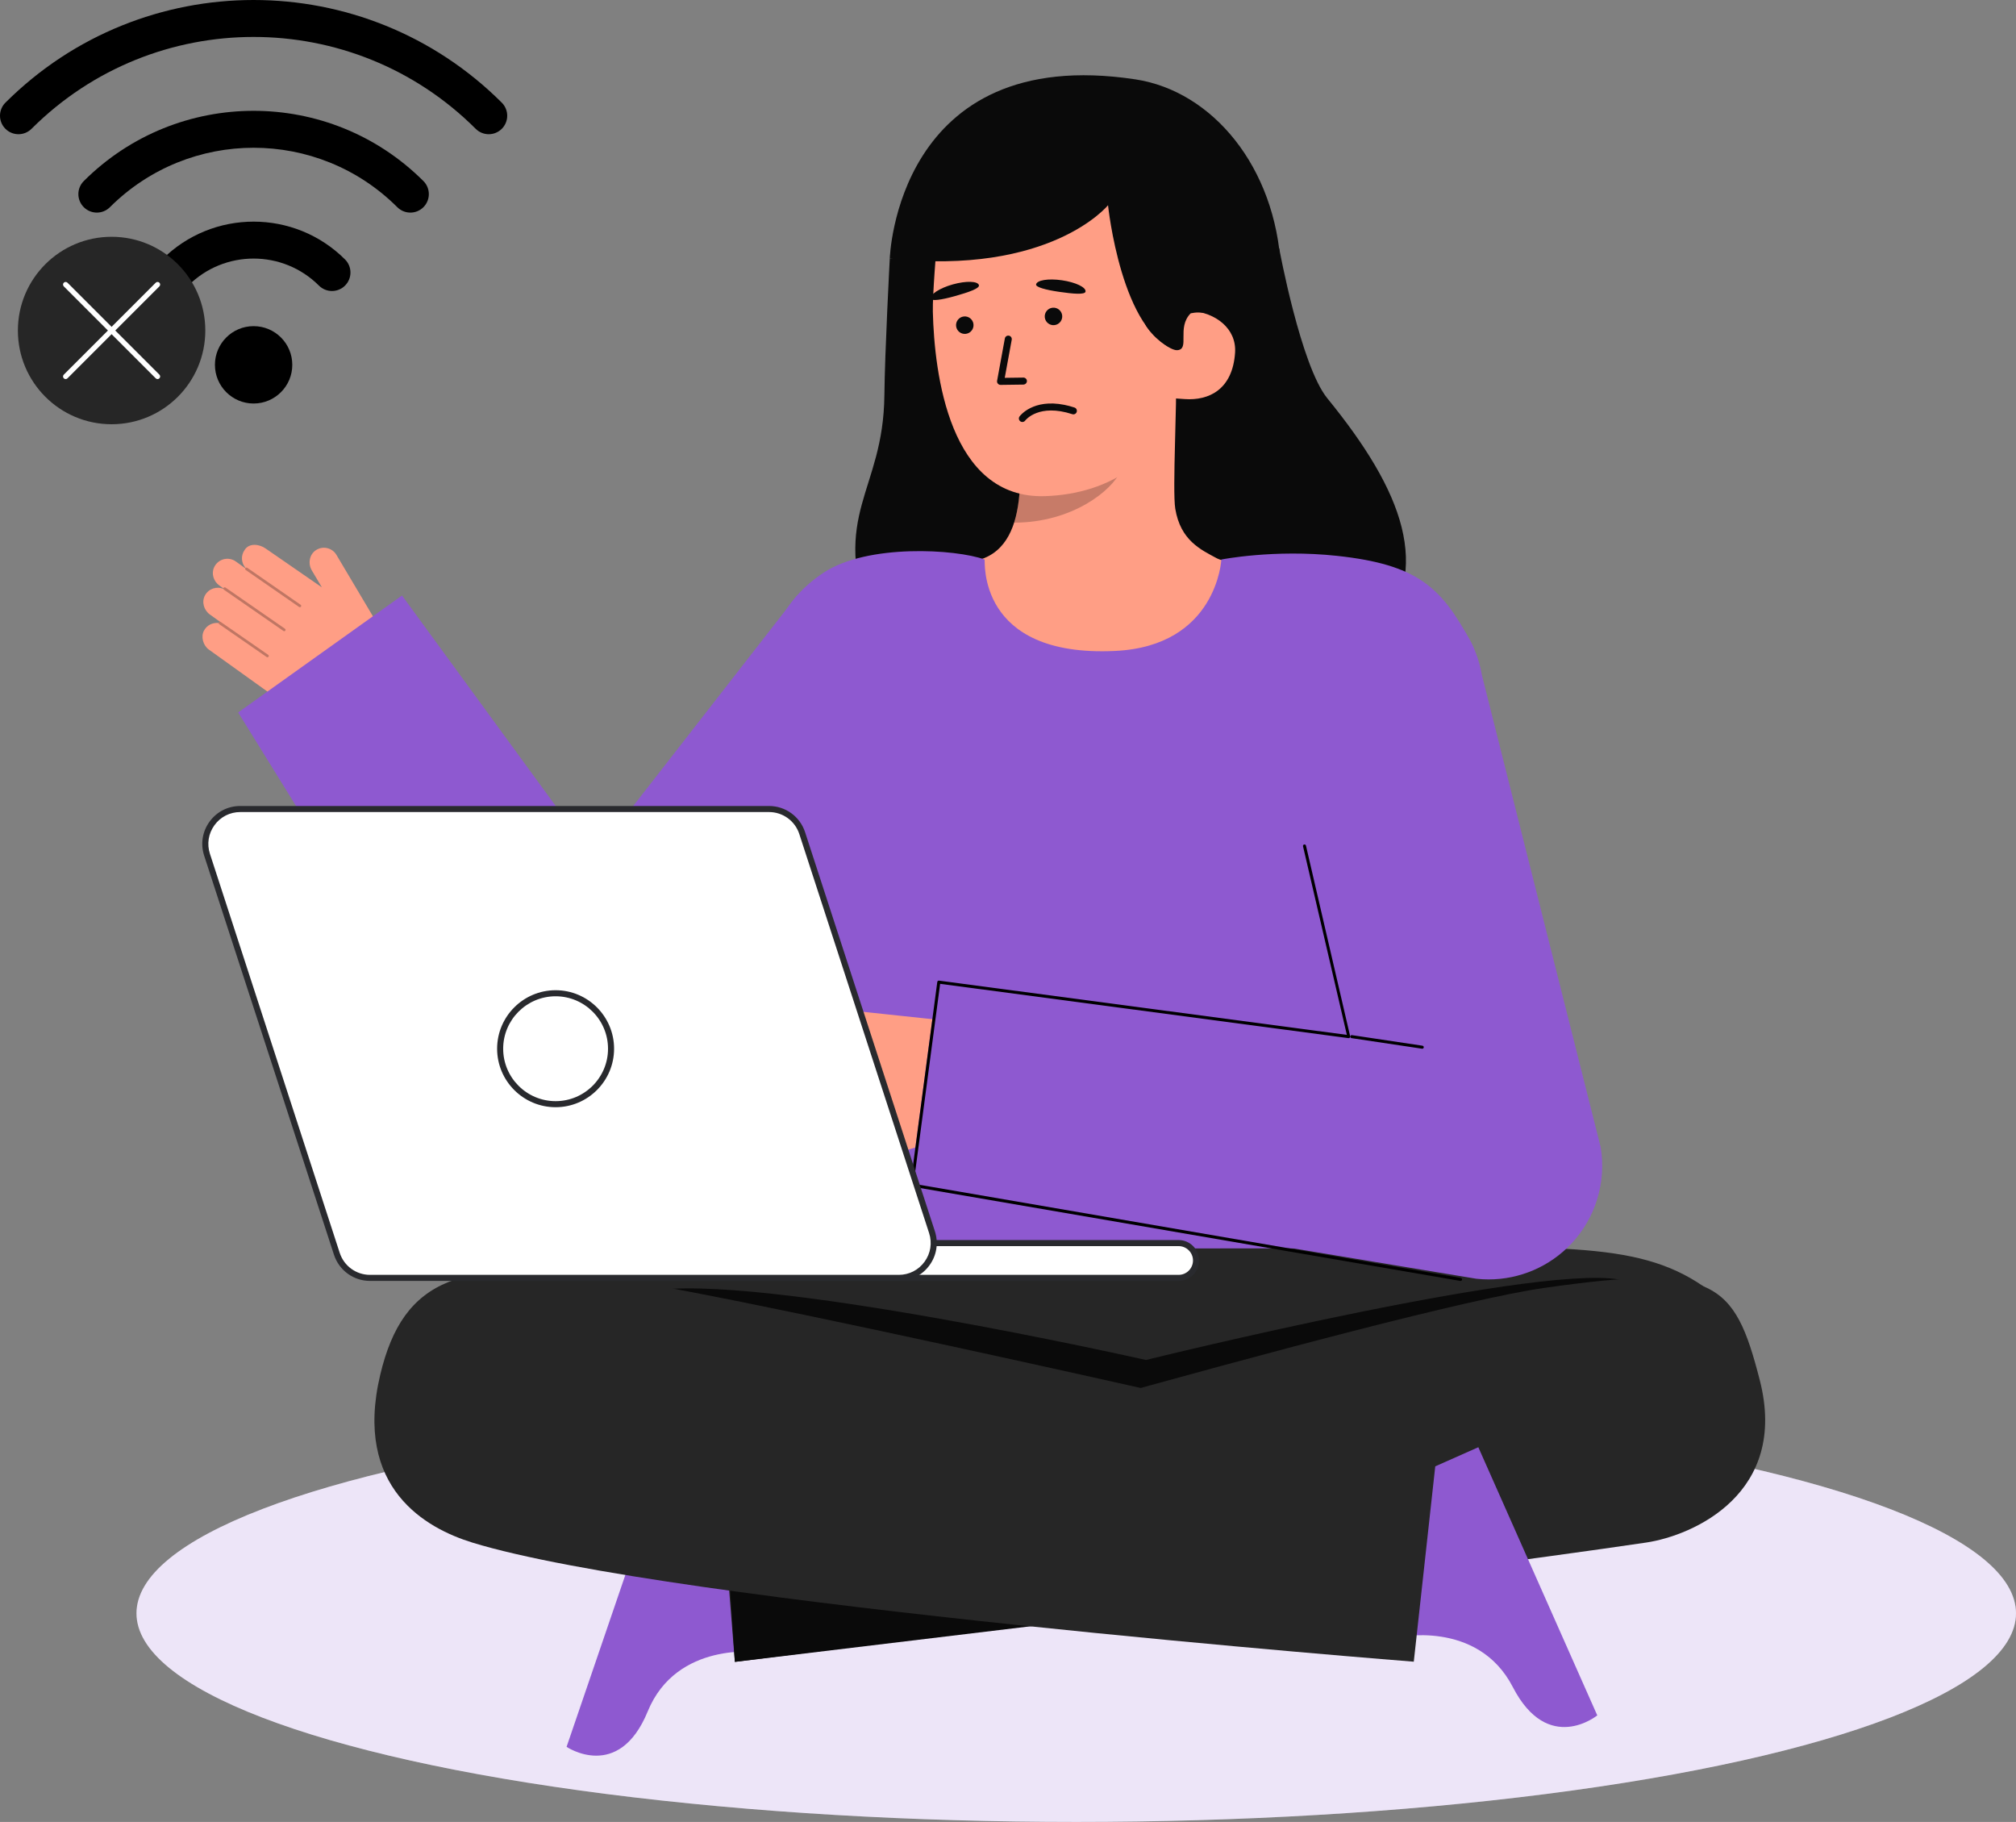 <svg id="Layer_2" data-name="Layer 2" xmlns="http://www.w3.org/2000/svg" viewBox="0 0 665.611 601.426" style="width: 100%; height: 100%;">
  <rect x="0" y="0" width="665.611" height="601.426" fill="#808080" stroke="none"/>
  <g id="Layer_2-2" data-name="Layer 2">
    <g>
      <g>
        <ellipse cx="355.337" cy="532.559" rx="310.274" ry="68.867" fill="#fff" data-darkreader-inline-fill="" style="--darkreader-inline-fill: #181a1b;"></ellipse>
        <ellipse cx="355.337" cy="532.559" rx="310.274" ry="68.867" fill="#8e59d0" opacity=".16" data-darkreader-inline-fill="" style="--darkreader-inline-fill: #085f7d;"></ellipse>
      </g>
      <g>
        <g>
          <g>
            <g>
              <path d="m422.34,81.972s7.132,38.763,15.882,49.49c25.191,30.884,34.778,56.418,16.484,78.867-18.295,22.45-151.3,40.003-167.276-4.095-13.45-37.126,4.226-43.601,4.561-75.711.152-14.529,1.781-45.166,1.781-45.166" fill="#0a0a0a" data-darkreader-inline-fill="" style="--darkreader-inline-fill: #080808;"></path>
              <path id="sk" d="m313.776,187.212c.232-.03,2.802,42.611,52.338,38.893,34.294-2.569,46.521-38.954,47.307-38.954-3.697-.786-9.924-1.929-11.566-2.805-5.4-2.901-12.082-5.921-13.822-16.408-1.003-6.044.699-36.966.175-43.081l-52.641,11.749c.735,12.916,5.884,42.857-12.16,48.156-3.002.876-6.236,1.682-9.631,2.448Z" fill="#ff9e85" data-darkreader-inline-fill="" style="--darkreader-inline-fill: #7c1900;"></path>
              <path id="sh" d="m334.829,172.527c.746-2.38,1.189-4.45,1.583-8.17.705-6.654.33-12.77-.344-19.003,10.634-1.416,20.844-5.888,29.094-12.746.978,3.61,6.353,19.383,4.865,22.814-2.813,6.485-16.034,17.105-35.198,17.105Z" fill="#000000" opacity=".22" data-darkreader-inline-fill="" style="--darkreader-inline-fill: #e0deda;"></path>
              <path d="m345.028,163.78c20.84-.676,41.951-11.859,43.907-39.984l6.215-25.89c1.957-28.125-11.229-51.952-37.709-53.794h0c-26.481-1.842-46.274,9.177-48.231,37.302,0,0-1.354,16.119-1.22,21.502.504,20.297,5.417,61.89,37.038,60.864Z" fill="#ff9e85" data-darkreader-inline-fill="" style="--darkreader-inline-fill: #7c1900;"></path>
              <path id="e1_eb" d="m307.322,98.593c.2.881,3.548.391,7.935-.84,4.387-1.231,8.246-2.531,7.95-3.617-.374-1.371-4.251-1.48-8.638-.25-4.387,1.231-7.563,3.32-7.247,4.707Z" fill="#0a0a0a" data-darkreader-inline-fill="" style="--darkreader-inline-fill: #e2dfdb;"></path>
              <path d="m416.894,104.109l-28.213,11.49c-18.425-5.039-22.848-47.857-22.848-47.857,0,0-18.901,23.341-72.062,17.615,0,0,2.123-71.119,81.074-59.162,25.457,3.856,46.36,28.907,48.078,62.377,1.204,23.455-6.03,15.536-6.03,15.536Z" fill="#0a0a0a" data-darkreader-inline-fill="" style="--darkreader-inline-fill: #080808;"></path>
              <path d="m391.144,131.737c8.047.56,15.822-3.195,16.632-15.311.538-8.049-6.557-13.271-14.604-13.831l-4.522,5.104-4.425,23.557,6.919.481Z" fill="#ff9e85" data-darkreader-inline-fill="" style="--darkreader-inline-fill: #ff9377;"></path>
              <g>
                <circle id="e1_eye" cx="318.54" cy="107.335" r="2.887" transform="translate(-10.392 38.106) rotate(-6.736)" fill="#0a0a0a" data-darkreader-inline-fill="" style="--darkreader-inline-fill: #e2dfdb;"></circle>
                <g id="e1_n">
                  <path d="m338.032,126.942c.58-.069,1.026-.566,1.018-1.162-.008-.638-.532-1.148-1.17-1.139l-6.149.082,2.306-12.575c.114-.627-.301-1.229-.929-1.344-.627-.114-1.229.3-1.344.928l-2.558,13.957c-.062.34.031.69.255.953s.552.414.898.41l7.554-.101c.041,0,.081-.003.121-.008Z" fill="#0a0a0a" data-darkreader-inline-fill="" style="--darkreader-inline-fill: #e2dfdb;"></path>
                </g>
                <g id="e1_m">
                  <path d="m351.373,133.634c-10.268-2.039-14.556,3.559-14.751,3.823-.379.513-.271,1.236.242,1.615.509.378,1.229.271,1.611-.236.181-.238,4.526-5.71,15.557-2.116.618.204,1.259-.134,1.457-.74.197-.606-.134-1.258-.74-1.456-1.19-.388-2.315-.68-3.375-.891Z" fill="#0a0a0a" data-darkreader-inline-fill="" style="--darkreader-inline-fill: #e2dfdb;"></path>
                </g>
                <path id="e1_eb-2" data-name="e1_eb" d="m342.079,93.879c-.174.887,3.085,1.797,7.593,2.452s8.564,1.032,8.734-.081c.215-1.405-3.285-3.078-7.794-3.733-4.509-.655-8.259-.034-8.534,1.361Z" fill="#0a0a0a" data-darkreader-inline-fill="" style="--darkreader-inline-fill: #e2dfdb;"></path>
                <circle id="e1_eye-2" data-name="e1_eye" cx="347.824" cy="104.448" r="2.888" transform="translate(-9.851 41.522) rotate(-6.736)" fill="#0a0a0a" data-darkreader-inline-fill="" style="--darkreader-inline-fill: #e2dfdb;"></circle>
              </g>
              <path d="m381.881,93.293c.315,2.41-4.745,11.803-3.634,13.964,1.752,3.409,7.984,8.502,10.435,8.342,4.315-.282-.296-7.412,4.445-12.174.831-.17,1.689-.282,2.568-.27,3.531.003,6.738,1.386,9.11,3.639l-1.652-10.898" fill="#0a0a0a" data-darkreader-inline-fill="" style="--darkreader-inline-fill: #e2dfdb;"></path>
            </g>
            <g>
              <path d="m67.298,208.257c.98-1.921,2.977-2.834,4.897-2.593,0-.086.002-.175.055-.252.096-.132.244-.17.393-.16l-3.322-2.381c-2.008-1.439-2.828-4.173-1.645-6.341,1.227-2.249,3.875-3.062,6.071-2.148-.008-.047.023-.092.03-.14l-1.365-.978c-1.889-1.354-2.704-3.872-1.73-5.982,1.311-2.839,4.774-3.659,7.184-1.932l3.15,2.258c.009-.019,0-.04.013-.058.014-.023.046-.023.065-.043-1.457-1.641-1.649-4.123-.316-5.982,1.487-2.392,4.919-1.903,6.955-.444l18.539,12.805-3.314-5.579c-1.329-2.237-.845-5.237,1.32-6.681,2.308-1.54,5.405-.816,6.804,1.539l18.093,30.46c4.413,7.43,2.115,17.022-5.186,21.645h0c-8.331,5.275-19.029,4.968-27.043-.777l-27.996-20.067c-1.847-1.324-2.683-4.146-1.65-6.17Z" fill="#ff9e85" data-darkreader-inline-fill="" style="--darkreader-inline-fill: #ff9377;"></path>
              <g fill="none" opacity=".25">
                <path d="m99.367,200.263c-.141.194-.413.241-.611.103l-17.614-12.2c-.201-.139-.251-.415-.112-.617.116-.199.416-.251.617-.112l17.614,12.2c.201.139.251.415.112.617l-.006.008Z" fill="#000000" data-darkreader-inline-fill="" style="--darkreader-inline-fill: #e0deda;"></path>
              </g>
              <g fill="none" opacity=".25">
                <path d="m94.2,208.18c-.141.194-.413.241-.611.103l-19.658-13.616c-.201-.139-.251-.415-.112-.617.129-.183.416-.251.617-.112l19.658,13.616c.201.139.251.415.112.617l-.006.008Z" fill="#000000" data-darkreader-inline-fill="" style="--darkreader-inline-fill: #e0deda;"></path>
              </g>
              <g fill="none" opacity=".25">
                <path d="m88.654,216.787c-.141.194-.413.241-.611.103l-15.681-10.861c-.201-.139-.251-.415-.112-.617.145-.2.416-.251.617-.112l15.681,10.861c.201.139.251.415.112.617l-.006.008Z" fill="#000000" data-darkreader-inline-fill="" style="--darkreader-inline-fill: #e0deda;"></path>
              </g>
            </g>
            <path d="m132.727,196.581l63.137,86.436,67.292-86.436,48.684,49.939-91.95,119.084-.603.848c-3.207,4.404-7.446,8.159-12.593,10.866-17.963,9.447-40.184,2.543-49.63-15.42l-78.435-126.714,54.098-38.602Z" fill="#8e59d0" data-darkreader-inline-fill="" style="--darkreader-inline-fill: #085f7d;"></path>
            <path d="m201.073,293.899c.104,0,.208-.024.307-.074.332-.169.464-.576.294-.908l-5.209-10.207c-.169-.332-.577-.463-.908-.294-.332.169-.464.576-.294.908l5.209,10.207c.119.233.356.368.601.368Z" fill="#000000" data-darkreader-inline-fill="" style="--darkreader-inline-fill: #e0deda;"></path>
            <path d="m255.203,279.273c1.532,17.998,8.984,120.287,10.457,142.457h203.002c1.147-19.995,6.296-97.426,10.645-136.526,4.151-37.311,12.295-62.246,6.325-73.276-9.755-18.028-17.436-25.564-44.235-28.445-20.754-2.231-38.146,1.213-38.146,1.213,0,0-1.413,28.594-35.117,30.185-45.88,2.165-42.83-30.107-43.044-30.185-9.458-3.458-38.643-5.244-53.141,4.329-27.657,18.263-19.998,52.107-16.747,90.248Z" fill="#8e59d0" data-darkreader-inline-fill="" style="--darkreader-inline-fill: #085f7d;"></path>
            <rect x="256.216" y="290.97" width="1.35" height="28.627" transform="translate(-16.885 15.046) rotate(-3.248)" fill="#000000" data-darkreader-inline-fill="" style="--darkreader-inline-fill: #e0deda;"></rect>
          </g>
          <path d="m475.161,333.033c.406,0,.751-.312.784-.724l2.138-26.417c.035-.433-.287-.813-.721-.848-.43-.038-.813.288-.848.721l-2.138,26.417c-.035.433.287.813.721.848.022.002.043.003.064.003Z" fill="#292a2e" data-darkreader-inline-fill="" style="--darkreader-inline-fill: #cdc8c2;"></path>
        </g>
        <g>
          <path d="m250.549,545.397s-27.132-3.793-36.7,19.554c-9.567,23.347-26.786,11.687-26.786,11.687l31.139-91.072,45.501,15.558-13.155,44.273Z" fill="#8e59d0" data-darkreader-inline-fill="" style="--darkreader-inline-fill: #085f7d;"></path>
          <path id="l_1_bottom" d="m566.373,427.571c-21.795-17.436-45.376-16.257-116.587-15.584-25.652.208-139.472.077-197.589.352-17.74.084-45.87.658-60.907,1.826-37.883,2.942-48.544,9.654-51.435,21.797-.926,3.888-26.484,33.917,150.475,55.366h121.548c164.448-7.15,171.302-50.31,154.495-63.756Z" fill="#262626" data-darkreader-inline-fill="" style="--darkreader-inline-fill: #1d1f20;"></path>
          <path id="l_1_sh" d="m214.333,426.248c34.606-6.53,164.031,22.686,164.031,22.686,0,0,135.879-33.571,158.505-25.983,46.407,15.562-178.569,80.284-178.569,80.284,0,0-184.073-69.418-143.966-76.987Z" fill="#0a0a0a" data-darkreader-inline-fill="" style="--darkreader-inline-fill: #080808;"></path>
          <path id="l_1_bottom-2" data-name="l_1_bottom" d="m238.546,497.634l4.078,50.956s233.124-29.329,300.851-39.387c15.628-2.321,47.135-16.251,37.537-53.624-8.408-32.741-14.804-38.486-71.203-30.429-50.049,7.15-271.264,72.484-271.264,72.484Z" fill="#262626" data-darkreader-inline-fill="" style="--darkreader-inline-fill: #1d1f20;"></path>
          <polygon id="l_1_sh-2" data-name="l_1_sh" points="240.986 523.916 242.625 548.59 358.512 534.64 240.986 523.916" fill="#0a0a0a" data-darkreader-inline-fill="" style="--darkreader-inline-fill: #080808;"></polygon>
          <path d="m460.971,540.561s26.858-6.203,38.513,16.349c11.655,22.552,27.88,9.342,27.88,9.342l-39.271-88.52-44.226,19.621,17.104,43.207Z" fill="#8e59d0" data-darkreader-inline-fill="" style="--darkreader-inline-fill: #085f7d;"></path>
          <path id="l_1_bottom-3" data-name="l_1_bottom" d="m474.284,480.28l-7.504,68.247s-245.407-19.184-310.848-39.324c-15.1-4.647-39.324-17.875-30.387-55.412,7.634-32.063,26.812-38.94,76.861-31.79,50.049,7.15,271.878,58.279,271.878,58.279Z" fill="#262626" data-darkreader-inline-fill="" style="--darkreader-inline-fill: #1d1f20;"></path>
        </g>
      </g>
      <g>
        <g id="b_4_ha">
          <path d="m242.946,353.846l30.135-10.563-4.326-.299c-2.865-.314-5.197-2.74-5.033-5.617.175-3.068,2.878-5.326,5.893-4.996l53.314,5.665-1.385,17.133c-.88,10.885-8.277,20.148-18.698,23.415l-23.088,7.192c-2.456.77-5.228-.185-6.446-2.452-1.177-2.19-.689-4.664.836-6.252-.066-.054-.127-.116-.159-.201-.061-.161-.026-.33.066-.461l-4.256,1.334c-2.75.862-5.86-.425-6.864-3.126-.926-2.489.123-5.178,2.292-6.449-.052-.026-.09-.062-.131-.105l-1.749.548c-2.456.77-5.228-.186-6.446-2.452-1.426-2.652-.415-5.726,1.931-7.13-.009-.036-.016-.072-.016-.108l-12.549,4.399c-2.616.917-5.481-.46-6.398-3.077-.917-2.616.46-5.481,3.077-6.398Z" fill="#ff9e85" data-darkreader-inline-fill="" style="--darkreader-inline-fill: #7c1900;"></path>
          <path id="b_4_ha_sh" d="m259.311,359.412c.057,0,.114-.01.171-.03l12.139-4.414c.259-.094.394-.381.299-.641-.094-.259-.381-.392-.641-.299l-12.139,4.414c-.259.094-.394.381-.299.641.074.203.266.329.47.329Z" fill="#0a0a0a" opacity=".2" data-darkreader-inline-fill="" style="--darkreader-inline-fill: #e2dfdb;"></path>
          <path id="b_4_ha_sh-2" data-name="b_4_ha_sh" d="m265.447,368.238c.056,0,.112-.009.167-.029l9.568-3.395c.26-.092.396-.378.304-.638-.092-.261-.378-.397-.638-.304l-9.568,3.395c-.26.092-.396.378-.304.638.073.205.266.333.471.333Z" fill="#0a0a0a" opacity=".2" data-darkreader-inline-fill="" style="--darkreader-inline-fill: #e2dfdb;"></path>
          <path id="b_4_ha_sh-3" data-name="b_4_ha_sh" d="m274.457,377.193c.059,0,.12-.011.178-.033l4.481-1.709c.258-.098.387-.387.289-.645-.098-.26-.386-.39-.646-.289l-4.481,1.709c-.258.098-.387.387-.289.645.076.2.266.322.467.322Z" fill="#0a0a0a" opacity=".2" data-darkreader-inline-fill="" style="--darkreader-inline-fill: #e2dfdb;"></path>
        </g>
        <path id="b_4_b" d="m300.594,391.143l186.838,30.975c1.356.147,2.712.22,4.061.22,10.264,0,20.15-4.216,27.274-11.767,8.061-8.545,11.652-20.372,9.703-31.955l-39.192-155.724c-3.437-20.423-22.775-34.19-43.202-30.759-20.423,3.436-34.195,22.778-30.759,43.202l29.905,107.357-135.764-18.546-8.865,66.997Z" fill="#8e59d0" data-darkreader-inline-fill="" style="--darkreader-inline-fill: #085f7d;"></path>
        <g id="b_4_st">
          <path d="m469.577,346.183c.244,0,.457-.178.494-.426.041-.273-.147-.527-.42-.568l-23.288-3.487c-.283-.043-.528.147-.569.42-.041.273.147.527.42.568l23.288,3.487c.025.004.05.006.075.006Z" fill="#000000" data-darkreader-inline-fill="" style="--darkreader-inline-fill: #e0deda;"></path>
        </g>
        <g id="b_4_st-2" data-name="b_4_st">
          <path d="m482.23,422.838c.248,0,.462-.184.495-.436.036-.273-.157-.524-.431-.561l-180.654-31.077,8.757-66.001,134.825,17.929c.158.019.315-.035.425-.148.11-.114.16-.274.134-.431l-14.589-62.941c-.045-.272-.298-.461-.576-.41-.272.046-.456.304-.41.576l14.477,62.273-134.661-17.907c-.133-.019-.269.02-.375.103s-.174.206-.188.34l-8.865,66.997c-.029.27.163.515.432.55l181.139,31.141c.022.003.044.004.065.004Z" fill="#000000" data-darkreader-inline-fill="" style="--darkreader-inline-fill: #090a0a;"></path>
        </g>
      </g>
      <g>
        <path d="m307.708,406.739l-42.849-131.717c-1.545-4.748-5.97-7.962-10.964-7.962H79.325c-7.834,0-13.387,7.646-10.964,15.096l42.849,131.717c1.545,4.748,5.97,7.962,10.964,7.962h174.571c7.834,0,13.387-7.646,10.964-15.096Z" fill="#292a2e" data-darkreader-inline-fill="" style="--darkreader-inline-fill: #212325;"></path>
        <rect x="267.482" y="411.154" width="127.402" height="10.68" rx="5.272" ry="5.272" fill="#292a2e" data-darkreader-inline-fill="" style="--darkreader-inline-fill: #212325;"></rect>
        <g>
          <rect x="257.841" y="410.346" width="137.044" height="11.489" rx="5.744" ry="5.744" fill="#fff" data-darkreader-inline-fill="" style="--darkreader-inline-fill: #181a1b;"></rect>
          <path d="m389.14,422.835h-125.555c-3.719,0-6.744-3.025-6.744-6.745s3.025-6.744,6.744-6.744h125.555c3.719,0,6.744,3.025,6.744,6.744s-3.025,6.745-6.744,6.745Zm-125.555-11.489c-2.616,0-4.744,2.128-4.744,4.744s2.128,4.745,4.744,4.745h125.555c2.616,0,4.744-2.129,4.744-4.745s-2.128-4.744-4.744-4.744h-125.555Z" fill="#292a2e" data-darkreader-inline-fill="" style="--darkreader-inline-fill: #212325;"></path>
        </g>
        <g>
          <path d="m307.708,406.739l-42.849-131.717c-1.545-4.748-5.97-7.962-10.964-7.962H79.325c-7.834,0-13.387,7.646-10.964,15.096l42.849,131.717c1.545,4.748,5.97,7.962,10.964,7.962h174.571c7.834,0,13.387-7.646,10.964-15.096Z" fill="#fff" data-darkreader-inline-fill="" style="--darkreader-inline-fill: #181a1b;"></path>
          <path d="m296.745,422.835H122.174c-5.442,0-10.23-3.478-11.914-8.653l-42.85-131.717c-1.255-3.859-.608-7.955,1.777-11.239,2.385-3.283,6.08-5.166,10.138-5.166h174.571c5.443,0,10.231,3.478,11.915,8.652l42.85,131.718c1.255,3.859.607,7.955-1.777,11.238-2.385,3.284-6.08,5.167-10.138,5.167Zm-217.42-154.775c-3.41,0-6.516,1.582-8.52,4.342-2.004,2.759-2.548,6.201-1.493,9.444l42.849,131.717c1.415,4.35,5.439,7.272,10.012,7.272h174.571c3.41,0,6.515-1.583,8.52-4.342,2.004-2.76,2.548-6.202,1.493-9.444l-42.85-131.718c-1.415-4.35-5.438-7.271-10.012-7.271H79.325Z" fill="#292a2e" data-darkreader-inline-fill="" style="--darkreader-inline-fill: #212325;"></path>
        </g>
        <g>
          <circle cx="183.439" cy="346.183" r="18.309" fill="#fff" data-darkreader-inline-fill="" style="--darkreader-inline-fill: #e8e6e3;"></circle>
          <path d="m183.439,365.492c-10.647,0-19.309-8.662-19.309-19.309s8.662-19.31,19.309-19.31,19.309,8.662,19.309,19.31-8.662,19.309-19.309,19.309Zm0-36.618c-9.544,0-17.309,7.765-17.309,17.31s7.765,17.309,17.309,17.309,17.309-7.765,17.309-17.309-7.765-17.31-17.309-17.31Z" fill="#292a2e" data-darkreader-inline-fill="" style="--darkreader-inline-fill: #cdc8c2;"></path>
        </g>
      </g>
      <g>
        <g>
          <path d="m10.412,42.517c40.52-40.43,106.12-40.43,146.64,0,2.382,2.382,6.244,2.382,8.626,0s2.382-6.244,0-8.626C120.392-11.297,47.073-11.297,1.787,33.89c-2.382,2.382-2.382,6.244,0,8.626,2.381,2.382,6.243,2.382,8.625,0Z" fill="#000000" data-darkreader-inline-fill="" style="--darkreader-inline-fill: #0e0997;"></path>
          <path d="m36.289,68.394c26.22-26.158,68.665-26.158,94.885,0,2.382,2.382,6.244,2.382,8.626,0,2.382-2.382,2.382-6.244,0-8.626-30.987-30.915-81.15-30.916-112.137,0-2.382,2.382-2.382,6.244,0,8.626,2.382,2.382,6.244,2.382,8.626,0Z" fill="#000000" data-darkreader-inline-fill="" style="--darkreader-inline-fill: #0e0997;"></path>
          <path d="m62.167,94.272c11.918-11.89,31.211-11.89,43.13,0,2.382,2.382,6.244,2.382,8.626,0s2.382-6.244,0-8.626c-16.685-16.647-43.696-16.647-60.381,0-2.382,2.382-2.382,6.244,0,8.626,2.381,2.382,6.243,2.382,8.625,0Z" fill="#000000" data-darkreader-inline-fill="" style="--darkreader-inline-fill: #5d93f6;"></path>
          <circle cx="83.733" cy="120.43" r="12.77" fill="#000000" data-darkreader-inline-fill="" style="--darkreader-inline-fill: #5d93f6;"></circle>
        </g>
        <g>
          <circle cx="36.846" cy="109.103" r="30.941" fill="#262626" data-darkreader-inline-fill="" style="--darkreader-inline-fill: #d0ccc6;"></circle>
          <g>
            <line x1="21.67" y1="93.927" x2="52.022" y2="124.279" fill="#fff" data-darkreader-inline-fill="" style="--darkreader-inline-fill: #e8e6e3;"></line>
            <path d="m52.022,125.136c-.219,0-.439-.084-.606-.251l-30.352-30.352c-.335-.335-.335-.878,0-1.213s.878-.335,1.213,0l30.352,30.352c.335.335.335.878,0,1.213-.167.167-.387.251-.606.251Z" fill="#fff" data-darkreader-inline-fill="" style="--darkreader-inline-fill: #e8e6e3;"></path>
          </g>
          <g>
            <line x1="52.022" y1="93.927" x2="21.67" y2="124.279" fill="#fff" data-darkreader-inline-fill="" style="--darkreader-inline-fill: #e8e6e3;"></line>
            <path d="m21.67,125.136c-.219,0-.439-.084-.606-.251-.335-.335-.335-.878,0-1.213l30.352-30.352c.335-.335.878-.335,1.213,0s.335.878,0,1.213l-30.352,30.352c-.167.167-.387.251-.606.251Z" fill="#fff" data-darkreader-inline-fill="" style="--darkreader-inline-fill: #e8e6e3;"></path>
          </g>
        </g>
      </g>
    </g>
  </g>
</svg>